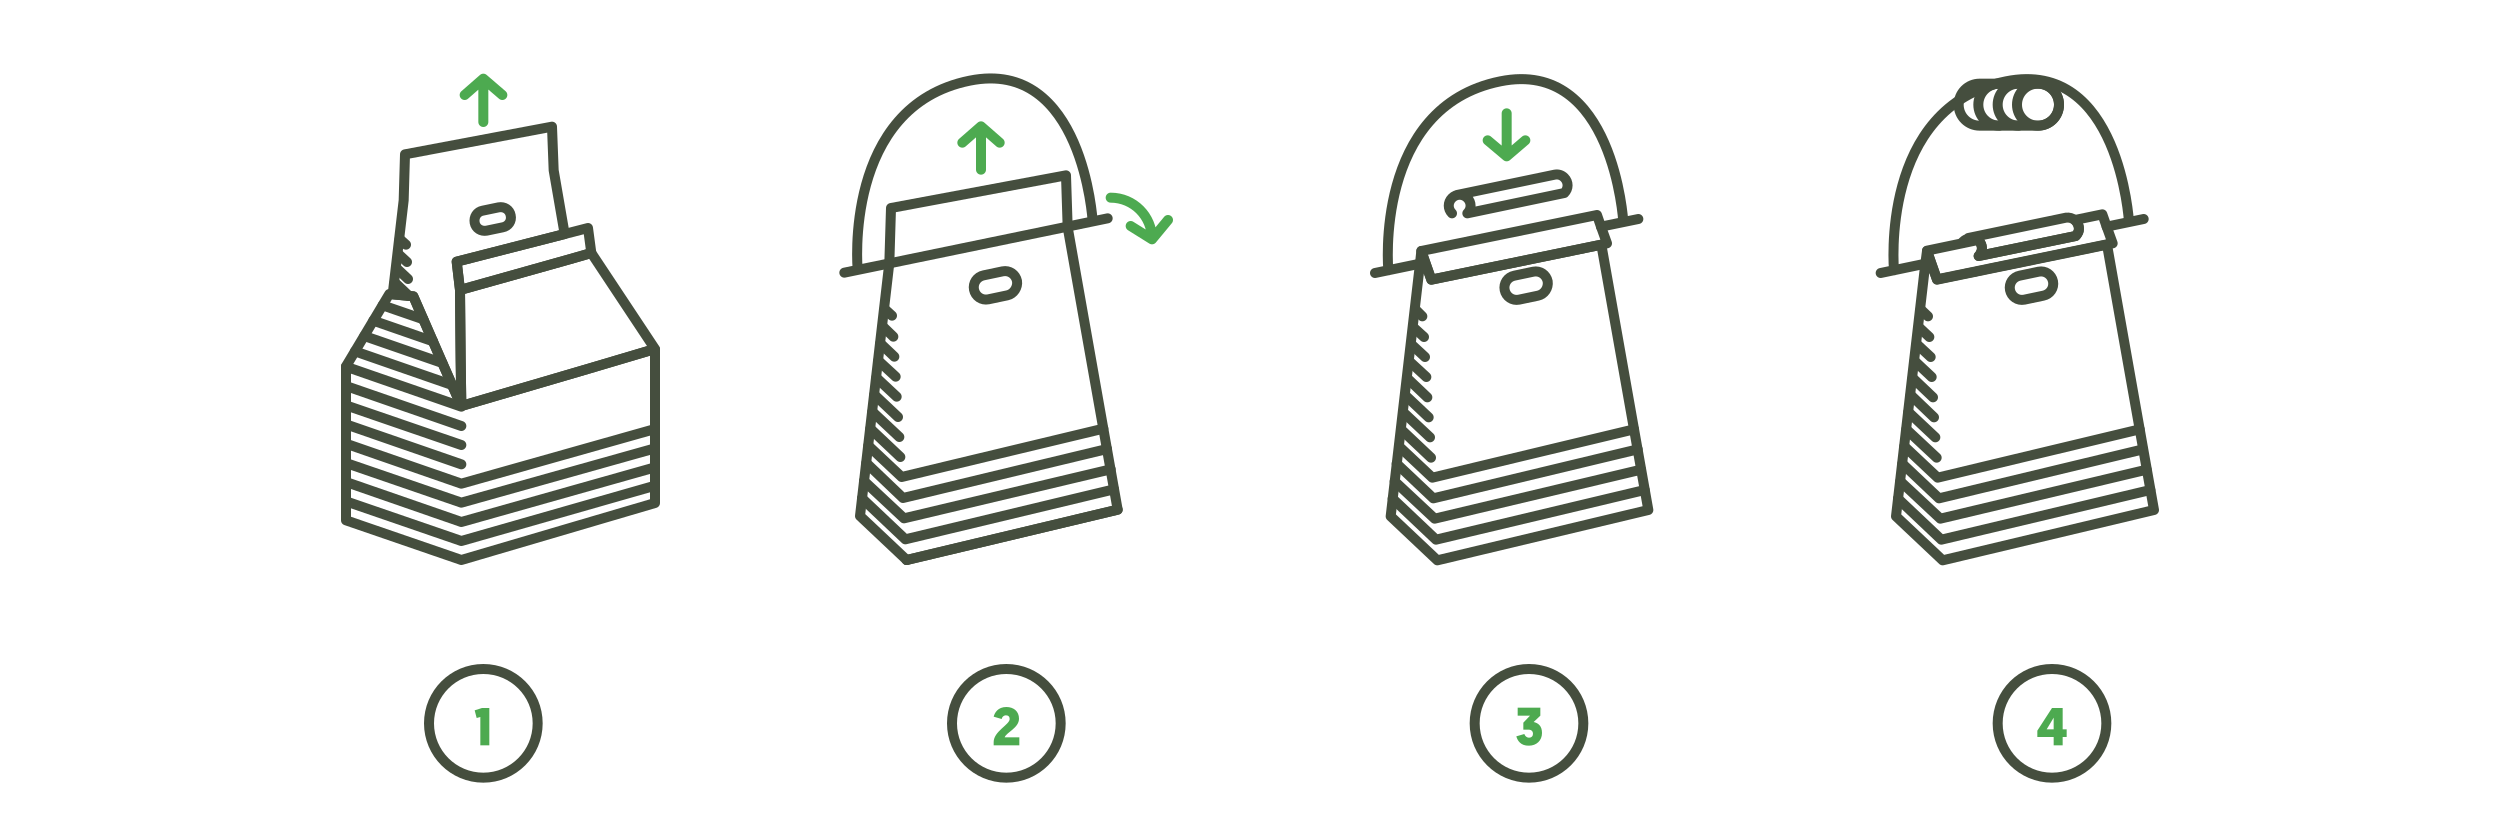 <svg xmlns="http://www.w3.org/2000/svg" width="750" height="250" viewBox="0 0 750 250" preserveAspectRatio="xMidYMid meet" role="img" title="Instructions">
  <g fill="none" stroke-width="3" stroke-miterlimit="10" stroke-linecap="round" stroke-linejoin="round">
    <g stroke="#454e3e">
      <path d="M138.2 108.1l.2 13.7-5.9-13.4-8.5-19.5-6.2-.6 3.3-28.2.4-13.8 44.1-8.3.5 13.1 3.3 19.1-32.4 8.3 1 8.5z"/>
      <path d="M150.8 68.2l-4.8 1c-1.7.3-3.3-.7-3.6-2.4-.3-1.7.7-3.3 2.4-3.6l4.8-1c1.7-.3 3.3.7 3.6 2.4.4 1.7-.7 3.3-2.4 3.6zm-32.4 16.5l4.3 4.1m-3.8-8.4l3.5 3.3m-3-7.6l2.7 2.5m-2.7-2.5l2.7 2.5m-2.2-6.9l1.9 1.7"/>
      <path d="M196.5 104.9v46L138.4 168l-34.6-11.9V110h.5l-.5-.1 13-21.7 1 .1 6.2.6 8.5 19.5 5.9 13.4 38.2-11.2 19.2-5.7zm-19.1-29l-6.6 1.9L138 87l-1-8.5 32.4-8.3 7-1.8z"/>
      <path d="M196.5 104.7l-.7.2-19.2 5.7-38.2 11.2-.2-13.7L138 87l32.8-9.2 6.6-1.9zm-58.1 23.1l-34.6-12m34.6 17.7l-34.6-11.9m34.6 17.7l-34.6-12m31.8-11.8l-29.1-10.1m26.2 3.5l-23.4-8.1m20.6 1.6L112 96.2m15-.4l-12.2-4.2m23.6 30.4l-34.6-12m92.7 18.7l-58.1 16.4-34.6-12"/>
      <path d="M196.5 134.5l-58.1 16.3-34.6-11.9"/>
      <path d="M196.5 140.2l-58.1 16.4-34.6-12"/>
      <path d="M196.5 145.7l-58.1 16.6-34.6-11.9"/>
      <path d="M272 168l63.3-15.1"/>
      <path d="M272 168l63.3-15.1-15-84.7-.5-15.6-52.5 9.8-.5 16.5"/>
      <path d="M266.8 78.9l-8.8 75.9 14 13.2m30.2-79.4l-5.7 1.2c-2 .4-3.9-.9-4.3-2.9-.4-2 .9-3.9 2.9-4.3l5.7-1.2c2-.4 3.9.9 4.3 2.9.3 1.9-1 3.9-2.9 4.3z"/>
      <path d="M258.6 149.5l13 12.3 62.6-15"/>
      <path d="M259.2 144.3l12 11.2 62-14.7"/>
      <path d="M259.9 138.9l11 10.5 61.2-14.7"/>
      <path d="M260.5 133.7l10 9.4 60.5-14.5m-70.5 5.1l10 9.4m-9.4-14.5l9 8.5m-8.4-13.6l8.1 7.6m-7.5-12.7l7.1 6.7m-6.5-11.8l6.1 5.7m-5.5-10.8l5.2 4.8m-4.6-10l4.2 4m-3.5-9.1l3.2 3.1m-3.2-3.1l3.2 3.1m-2.6-8.3l2.2 2"/>
      <path d="M253.3 81.8l79-16.3m-75 15.4s-4.5-49 33.6-56.7c34-6.9 36.9 42.2 36.9 42.2"/>
      <path d="M491.5 65.7L480.3 68M426 79.1l-13.5 2.8m4-.8s-4.5-49 33.6-56.7c34-6.9 36.9 42.2 36.9 42.2"/>
      <path d="M494.5 153l-63.3 15.1-14-13.2 8.8-75.8.4-3.8 1.2 3.5 1.8 5.1 51-10.5z"/>
      <path d="M461.4 88.7l-5.7 1.2c-2 .4-3.9-.9-4.3-2.9-.4-2 .9-3.9 2.9-4.3l5.7-1.2c2-.4 3.9.9 4.3 2.9.3 2-1 3.9-2.9 4.3z"/>
      <path d="M417.8 149.6l13 12.3 62.6-14.9"/>
      <path d="M418.4 144.4l12 11.2 61.9-14.7"/>
      <path d="M419 139.1l11 10.4 61.3-14.7"/>
      <path d="M419.7 133.9l10 9.4 60.5-14.5m-70.5 5.1l10 9.4m-9.4-14.5l9 8.5m-8.4-13.7l8.1 7.6m-7.5-12.7l7.1 6.7m-6.5-11.8l6.1 5.8m-5.5-10.9l5.2 4.8m-4.6-9.9l4.2 3.9m-3.6-9l3.3 3m-3.3-3l3.3 3m-2.6-8.3l2.1 2.1"/>
      <path d="M482.1 73l-1.7.4-51 10.5-1.8-5.1-1.2-3.5 52.7-10.8 1.2 3.5zm-46.5-9c-1.3-1.3-1.3-3.3 0-4.6 1.3-1.3 3.3-1.3 4.6 0 1.3 1.3 1.3 3.3 0 4.6l29.1-6.1c1.3-1.3 1.3-3.3 0-4.6-.8-.8-1.8-1.1-2.9-.9l-29.3 6.1m206 7.2L632 68m-54.4 11.1l-13.4 2.8m4-.8s-4.5-49 33.6-56.7c34-6.9 36.9 42.2 36.9 42.2"/>
      <path d="M646.2 153l-63.4 15.1-14-13.2 8.8-75.8.5-3.8 1.2 3.5 1.8 5.1 51-10.5z"/>
      <path d="M613 88.7l-5.7 1.2c-2 .4-3.9-.9-4.3-2.9-.4-2 .9-3.9 2.9-4.3l5.7-1.2c2-.4 3.9.9 4.3 2.9.4 2-.9 3.9-2.9 4.3z"/>
      <path d="M569.4 149.6l13 12.3 62.7-14.9"/>
      <path d="M570.1 144.4l12 11.2 61.9-14.7"/>
      <path d="M570.7 139.1l11 10.4 61.2-14.7"/>
      <path d="M571.3 133.9l10 9.4 60.6-14.5m-70.6 5.1l10 9.4m-9.4-14.5l9.1 8.5m-8.5-13.7l8.1 7.6m-7.4-12.7l7 6.7m-6.4-11.8l6.1 5.8m-5.5-10.9l5.1 4.8m-4.5-9.9l4.2 3.9m-3.6-9l3.2 3m-3.2-3l3.2 3m-2.6-8.3l2.2 2.1"/>
      <path d="M633.8 73l-1.7.3-51 10.5-1.8-5.1-1.2-3.5 15.3-3.2c.1.1.2.1.2.2.9.9 1.2 2.2.8 3.3-.2.5-.4.9-.8 1.3l29.1-6c.4-.4.6-.8.8-1.2.4-1.1.1-2.5-.8-3.4l-.2-.2 8.2-1.7L632 68l1.8 5z"/>
      <path d="M611.4 37.7h-17.5c-3.5 0-6.3-2.8-6.3-6.3s2.8-6.3 6.3-6.3h17.5c3.5 0 6.3 2.8 6.3 6.3s-2.8 6.3-6.3 6.3z"/>
      <circle cx="611.4" cy="31.4" r="6.3"/>
      <path d="M605.6 25.1c-3.5 0-6.3 2.8-6.3 6.3s2.8 6.3 6.3 6.3"/>
      <path d="M599.8 25.1c-3.5 0-6.3 2.8-6.3 6.3s2.8 6.3 6.3 6.3"/>
      <path d="M589 72.4c.4-.4 1-.7 1.5-.8l-1.9 1.3c.1-.2.3-.4.4-.5zm33.7-6.1l-.2-.2c-.8-.7-1.7-.9-2.7-.8l-29.3 6.1c1-.2 2 0 2.9.6.1.1.2.1.2.2.9.9 1.2 2.2.8 3.3-.2.5-.4.9-.8 1.3l29.1-6c.4-.4.6-.8.8-1.2.4-1 .1-2.3-.8-3.3z"/>
      <circle cx="145" cy="217" r="16.3"/>
      <circle cx="301.9" cy="217" r="16.3"/>
      <circle cx="458.7" cy="217" r="16.3"/>
      <circle cx="615.6" cy="217" r="16.3"/>
    </g>
    <g stroke="#4daa50">
      <path d="M145 36.6v-13m5.7 4.9l-5.7-4.9-5.6 4.9"/>
      <path d="M294.3 50.9v-13m5.6 4.9l-5.6-4.9-5.6 4.9"/>
      <path d="M339.2 67.8l6.4 4 4.8-5.8m-17.2-6.7c6.9 0 12.4 5.6 12.4 12.4"/>
      <path d="M452 34v12.9m-5.7-4.8l5.7 4.8 5.6-4.8"/>
    </g>
  </g>
  <path fill="#4daa50" d="M146.8 223.6h-2.7v-8.5l-1.1.3-.6-2.3 2.2-.7h2.2v11.2zm151.3 0v-1c0-3.2 4.8-5.2 4.8-6.9 0-.7-.4-1.1-1.1-1.1-.7 0-1.2.5-1.3 1.1l-2.4-.7c.3-1.2 1.3-2.9 3.8-2.9 2.2 0 3.8 1.3 3.8 3.5 0 2.8-3.8 4.1-4.3 5.6h4.4v2.4h-7.7zm156.8-2.7l2.4-.7c.2.6.7 1.1 1.4 1.1.8 0 1.2-.5 1.2-1.2 0-.6-.4-1.2-1.3-1.2H457v-2.1l2-2.1h-3.7v-2.4h6.8v2.4l-2 1.9c1.3.3 2.5 1.1 2.5 3.3 0 2.3-1.7 3.8-3.9 3.8-2.5.1-3.5-1.6-3.8-2.8zm163.9.2v2.5h-2.7v-2.5h-4.9v-1.9l4.4-6.8h3.2v6.4h1.2v2.3h-1.2zm-4.8-2.3h2.1v-3.5l-2.1 3.5z"/>
</svg>
